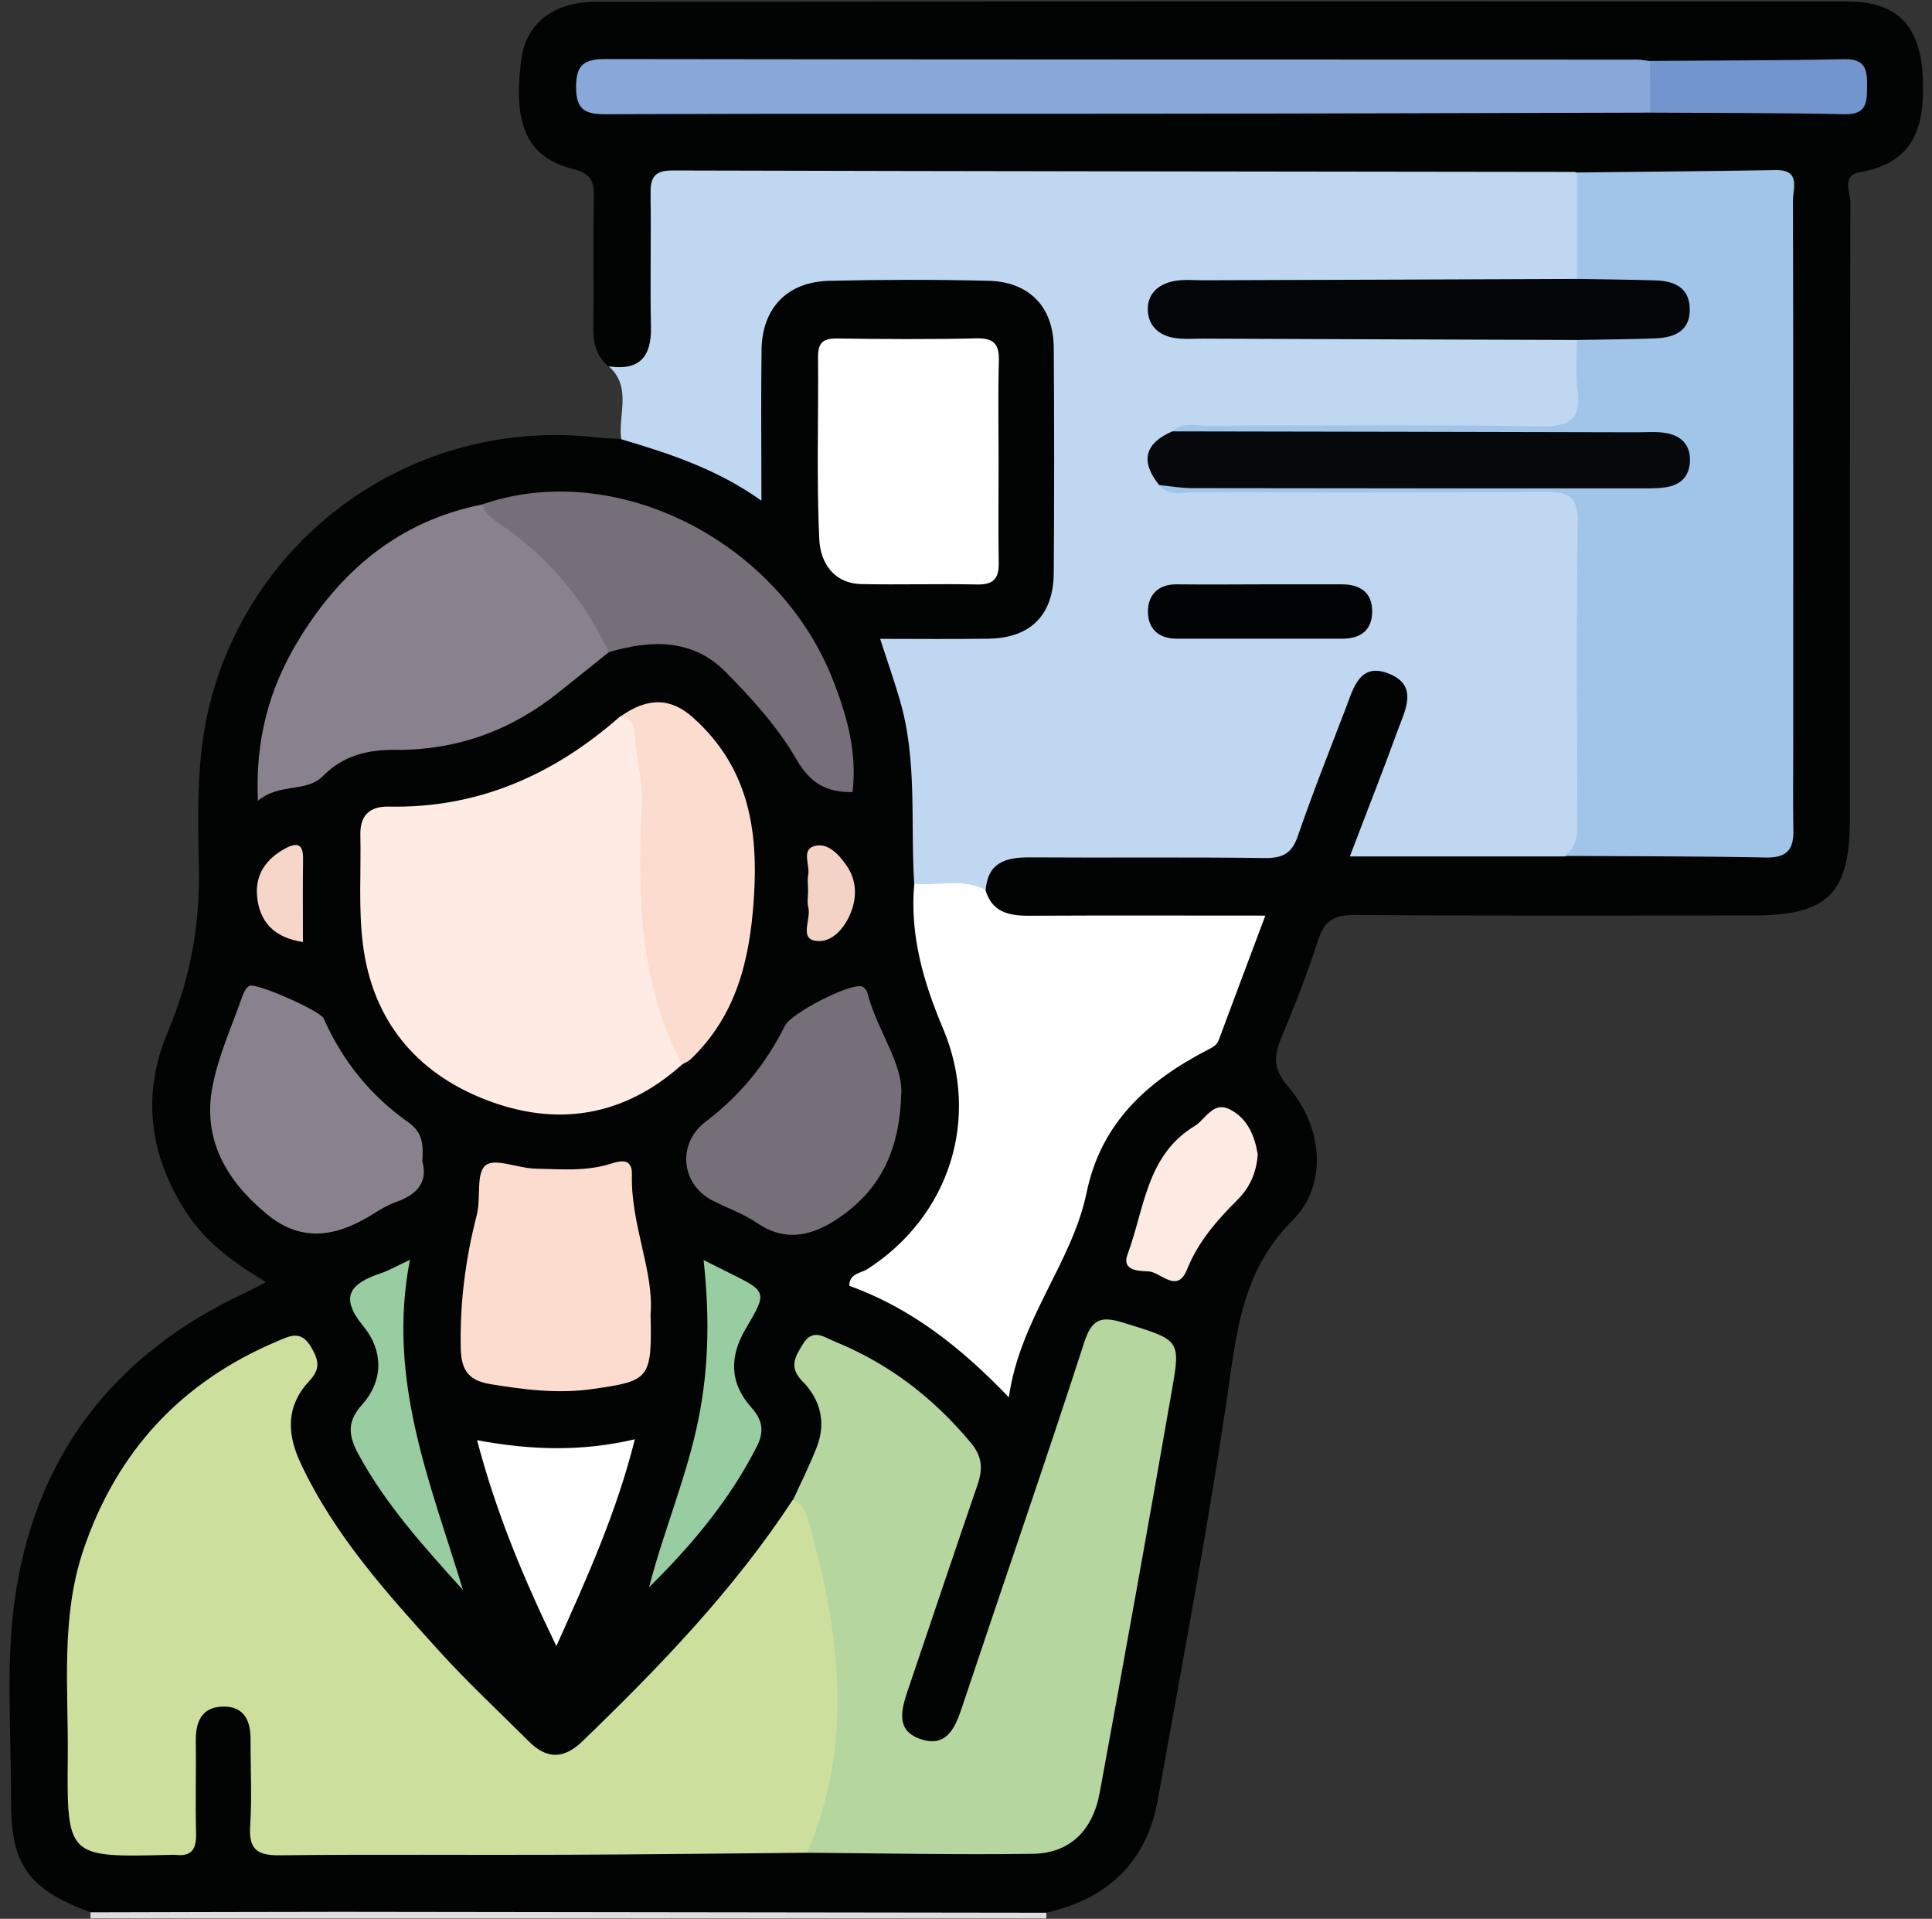 <svg width="145" height="144" viewBox="0 0 145 144" fill="none" xmlns="http://www.w3.org/2000/svg">
<rect x="0" y="0" width="145" height="144" fill="#333333" stroke="none"/>
<g clip-path="url(#clip0_719_427)">
<path d="M6.796 143.973C6.796 143.823 6.796 143.663 6.786 143.513C7.696 142.553 8.916 142.683 10.056 142.683C31.796 142.663 53.536 142.663 75.276 142.683C76.416 142.683 77.636 142.553 78.536 143.533C78.536 143.683 78.536 143.823 78.526 143.973C54.616 143.973 30.706 143.973 6.796 143.973Z" fill="#DFDDE0"/>
<path d="M78.536 143.543C60.906 143.523 43.276 143.493 25.656 143.473C19.366 143.473 13.076 143.503 6.786 143.513C2.086 141.753 0.796 139.953 0.826 135.013C0.846 130.123 0.436 125.163 1.066 120.343C2.496 109.433 8.456 101.603 18.506 96.973C18.926 96.783 19.326 96.553 19.966 96.213C17.496 94.753 15.386 93.183 13.936 90.923C11.186 86.653 10.626 82.083 12.596 77.433C14.286 73.453 15.016 69.383 14.926 65.093C14.836 60.783 14.726 56.453 15.896 52.243C19.456 39.473 31.686 31.293 44.876 32.833C45.456 32.903 46.036 32.903 46.616 32.943C49.526 32.453 51.946 33.823 54.366 35.063C55.866 35.833 56.446 35.693 56.396 33.903C56.336 31.583 56.336 29.263 56.396 26.953C56.516 22.753 58.426 20.613 62.556 20.353C66.356 20.113 70.176 20.123 73.976 20.353C77.716 20.573 79.676 22.723 79.716 26.473C79.786 31.773 79.796 37.073 79.716 42.373C79.656 46.453 77.636 48.443 73.586 48.593C72.096 48.643 70.606 48.613 69.116 48.623C67.636 48.633 67.206 49.293 67.676 50.673C69.366 55.623 69.426 60.753 69.256 65.893C68.986 69.263 69.406 72.583 70.846 75.613C74.116 82.493 73.206 90.113 65.246 96.073C66.886 97.373 68.826 98.093 70.456 99.313C71.726 100.263 72.876 101.323 73.986 102.443C74.606 103.063 75.336 103.473 75.626 102.313C76.786 97.603 80.186 93.793 81.036 89.013C81.836 84.503 84.806 81.633 88.246 79.343C90.276 77.993 91.486 76.483 92.216 74.263C93.776 69.453 93.836 69.473 88.856 69.463C85.046 69.453 81.226 69.533 77.416 69.423C75.496 69.373 73.726 68.933 73.476 66.523C73.806 63.983 75.716 63.683 77.696 63.643C82.666 63.553 87.636 63.623 92.596 63.603C96.126 63.593 96.166 63.553 97.486 60.273C98.536 57.663 99.426 54.993 100.496 52.383C101.016 51.123 101.776 50.013 103.336 49.943C105.176 49.853 106.346 51.653 105.796 53.903C105.236 56.153 104.256 58.273 103.446 60.443C102.366 63.323 102.526 63.583 105.516 63.603C109.576 63.623 113.626 63.583 117.686 63.603C122.086 63.483 126.486 63.593 130.886 63.533C133.546 63.493 133.986 63.143 133.996 60.523C134.056 45.753 134.016 30.983 134.036 16.213C134.036 14.383 133.286 13.753 131.486 13.783C127.086 13.853 122.686 13.873 118.286 13.773C99.116 13.913 79.956 13.793 60.786 13.833C57.886 13.843 54.976 13.873 52.076 13.823C50.196 13.783 49.366 14.513 49.406 16.443C49.466 19.263 49.536 22.083 49.356 24.903C49.186 27.593 48.316 28.153 45.666 27.503C44.776 26.743 44.516 25.783 44.526 24.623C44.576 21.383 44.496 18.153 44.566 14.913C44.586 13.713 44.456 13.053 43.036 12.693C39.546 11.803 38.486 9.373 39.116 4.503C39.466 1.753 41.526 0.133 44.776 0.133C76.086 0.103 107.376 0.103 138.666 0.113C142.446 0.113 144.136 1.993 144.306 5.773C144.476 9.403 143.746 12.203 139.596 12.923C138.176 13.173 138.876 14.423 138.876 15.173C138.826 30.603 138.846 46.043 138.836 61.473C138.836 67.063 137.176 68.703 131.556 68.703C121.596 68.703 111.636 68.743 101.676 68.663C100.066 68.653 99.366 69.143 98.896 70.633C98.126 73.073 97.166 75.463 96.186 77.833C95.606 79.223 95.516 80.193 96.666 81.533C99.286 84.573 99.676 88.913 97.026 91.563C93.716 94.883 92.976 98.693 92.356 103.053C90.836 113.783 88.796 124.443 86.886 135.113C86.046 139.763 83.106 142.503 78.536 143.543Z" fill="#020303"/>
<path d="M68.616 66.343C68.316 61.733 68.866 57.063 67.536 52.543C67.106 51.063 66.596 49.603 66.056 47.943C68.896 47.943 71.536 47.973 74.176 47.933C77.336 47.883 79.066 46.173 79.086 42.993C79.126 37.363 79.126 31.733 79.086 26.103C79.066 23.033 77.256 21.143 74.176 21.073C70.206 20.973 66.226 20.983 62.256 21.073C59.086 21.143 57.196 23.113 57.156 26.263C57.106 29.893 57.146 33.523 57.146 37.573C53.786 35.183 50.226 34.033 46.626 32.963C46.366 31.133 47.456 29.073 45.696 27.493C47.966 27.833 48.896 26.803 48.856 24.563C48.786 21.243 48.876 17.923 48.826 14.613C48.806 13.433 49.016 12.793 50.436 12.793C73.006 12.853 95.566 12.873 118.136 12.903C118.216 12.903 118.296 12.943 118.376 12.963C119.656 15.603 119.406 18.293 118.606 21.003C117.486 21.973 116.106 21.753 114.806 21.763C107.006 21.793 99.216 21.733 91.416 21.813C89.976 21.823 87.596 21.243 87.606 23.333C87.616 25.153 89.946 24.683 91.336 24.693C99.126 24.753 106.926 24.713 114.726 24.733C116.036 24.733 117.406 24.533 118.556 25.423C118.806 25.763 118.956 26.143 119.026 26.563C119.916 31.533 118.986 32.643 113.976 32.663C105.686 32.703 97.396 32.553 89.126 32.753C86.396 33.923 86.236 34.563 88.326 36.123C95.036 36.413 101.746 36.173 108.446 36.243C110.926 36.273 113.416 36.203 115.896 36.273C118.426 36.343 119.086 36.873 119.126 39.313C119.246 46.763 119.216 54.213 119.136 61.653C119.126 62.883 118.826 63.973 117.396 64.273C112.126 64.273 106.856 64.273 101.306 64.273C102.556 60.993 103.766 57.933 104.886 54.853C105.436 53.343 106.486 51.483 104.286 50.573C102.036 49.643 101.566 51.673 100.976 53.213C99.766 56.373 98.516 59.513 97.416 62.713C96.966 64.033 96.286 64.413 94.916 64.393C89.036 64.313 83.146 64.383 77.266 64.343C75.476 64.333 74.136 64.733 73.976 66.793C72.126 67.113 70.326 67.333 68.616 66.343Z" fill="#C0D7F1"/>
<path d="M60.576 139.043C54.526 139.093 48.476 139.173 42.416 139.193C35.276 139.223 28.146 139.153 21.006 139.233C19.276 139.253 18.656 138.773 18.776 137.013C18.916 134.863 18.796 132.703 18.806 130.543C18.816 129.103 18.296 128.033 16.716 128.073C15.146 128.113 14.676 129.203 14.696 130.633C14.726 132.953 14.656 135.283 14.716 137.603C14.746 138.763 14.386 139.343 13.176 139.203C13.016 139.183 12.846 139.203 12.676 139.203C5.066 139.393 5.016 139.393 5.086 131.853C5.136 126.653 4.546 121.403 6.256 116.323C8.756 108.923 13.606 103.693 20.816 100.653C21.726 100.273 22.566 99.783 23.336 101.073C23.916 102.053 24.076 102.713 23.226 103.623C21.486 105.483 21.496 107.543 22.566 109.813C25.106 115.233 29.056 119.593 32.996 123.943C35.106 126.273 37.426 128.423 39.656 130.653C41.006 132.013 42.286 132.063 43.726 130.663C49.506 125.083 55.066 119.323 59.496 112.563C60.956 112.463 61.216 113.643 61.546 114.613C62.546 117.583 63.306 120.623 63.286 123.793C63.276 126.843 63.336 129.883 63.256 132.933C63.216 135.323 62.566 137.483 60.576 139.043Z" fill="#CDDF9D"/>
<path d="M87.986 32.373C88.756 31.643 89.716 31.953 90.586 31.953C98.936 31.933 107.286 31.863 115.636 31.993C117.806 32.023 118.686 31.453 118.396 29.233C118.236 28.013 118.356 26.753 118.356 25.513C119.196 24.583 120.326 24.843 121.366 24.783C122.356 24.733 123.356 24.833 124.326 24.603C125.066 24.423 125.826 24.143 125.826 23.223C125.826 22.303 125.066 22.023 124.326 21.843C123.356 21.613 122.356 21.723 121.366 21.663C120.326 21.603 119.186 21.863 118.356 20.933C118.356 18.273 118.356 15.603 118.356 12.943C123.326 12.883 128.296 12.853 133.266 12.763C135.166 12.733 134.566 14.133 134.566 15.053C134.596 28.653 134.586 42.253 134.586 55.853C134.586 58.013 134.556 60.163 134.596 62.323C134.626 63.773 134.086 64.383 132.546 64.353C127.486 64.253 122.436 64.263 117.376 64.233C118.346 63.603 118.396 62.663 118.386 61.623C118.356 54.153 118.306 46.683 118.416 39.223C118.446 37.253 117.706 36.903 115.946 36.913C107.226 36.993 98.516 36.963 89.796 36.933C88.846 36.933 87.776 37.323 86.996 36.393C88.106 35.373 89.496 35.643 90.786 35.643C100.986 35.613 111.196 35.633 121.396 35.623C122.306 35.623 123.226 35.673 124.126 35.523C124.766 35.413 125.556 35.333 125.506 34.423C125.466 33.583 124.736 33.443 124.076 33.323C123.086 33.153 122.086 33.193 121.096 33.193C111.306 33.193 101.516 33.203 91.726 33.173C90.446 33.203 89.046 33.483 87.986 32.373Z" fill="#A1C4E9"/>
<path d="M60.576 139.043C64.146 130.733 63.016 122.403 60.656 114.073C60.466 113.393 60.196 112.843 59.516 112.573C60.126 111.223 60.816 109.893 61.336 108.503C62.006 106.703 61.546 105.003 60.246 103.683C59.196 102.623 59.646 101.863 60.256 100.873C61.006 99.653 61.856 100.353 62.616 100.663C66.686 102.313 70.066 104.903 72.876 108.293C73.746 109.343 73.766 110.283 73.356 111.453C71.586 116.603 69.856 121.773 68.106 126.933C67.636 128.333 67.236 129.853 69.036 130.493C70.926 131.163 71.626 129.843 72.156 128.253C75.216 119.083 78.386 109.953 81.366 100.763C81.946 98.973 82.626 98.743 84.306 99.263C88.516 100.563 88.626 100.503 87.966 104.263C86.206 114.363 84.386 124.453 82.536 134.533C82.006 137.403 80.276 139.083 77.496 139.123C71.856 139.203 66.216 139.083 60.576 139.043Z" fill="#B5D69E"/>
<path d="M68.616 66.343C70.396 66.473 72.236 65.903 73.956 66.773C74.436 68.463 75.716 68.733 77.256 68.723C83.056 68.693 88.866 68.713 94.966 68.713C93.756 71.943 92.606 74.983 91.476 78.033C91.316 78.473 90.986 78.603 90.606 78.803C86.126 81.133 82.636 84.233 81.546 89.523C80.446 94.793 76.546 98.983 75.716 104.863C72.026 101.013 68.286 98.133 63.736 96.493C63.756 95.553 64.616 95.553 65.116 95.233C71.276 91.253 73.616 83.933 70.776 77.183C69.296 73.683 68.276 70.153 68.616 66.343Z" fill="white"/>
<path d="M51.196 79.883C46.826 83.813 41.766 84.603 36.436 82.523C31.196 80.493 27.936 76.513 27.236 70.853C26.896 68.153 27.106 65.393 27.046 62.653C27.016 61.183 27.756 60.503 29.166 60.533C35.886 60.673 41.566 58.143 46.536 53.773C47.906 53.263 48.076 54.323 48.306 55.183C48.846 57.203 48.916 59.273 48.876 61.363C48.786 67.013 48.586 72.673 51.206 77.943C51.516 78.563 51.496 79.243 51.196 79.883Z" fill="#FDEBE4"/>
<path d="M45.696 48.943C44.476 49.923 43.256 50.893 42.036 51.873C38.436 54.793 34.316 56.313 29.686 56.273C27.586 56.253 25.766 56.703 24.266 58.213C22.976 59.523 21.046 58.713 19.356 60.093C19.146 55.473 20.226 51.673 22.316 48.183C25.496 42.873 29.916 39.113 36.166 37.863C40.216 39.963 43.146 43.183 45.376 47.103C45.696 47.653 46.046 48.253 45.696 48.943Z" fill="#89818D"/>
<path d="M123.846 8.453C111.406 8.483 98.956 8.523 86.516 8.533C72.826 8.553 59.136 8.513 45.446 8.573C43.846 8.583 43.236 8.183 43.236 6.513C43.236 4.843 43.856 4.433 45.446 4.433C71.246 4.473 97.046 4.463 122.856 4.473C123.186 4.473 123.516 4.543 123.846 4.583C124.756 5.863 124.806 7.163 123.846 8.453Z" fill="#87A8D8"/>
<path d="M74.946 34.563C74.946 37.133 74.916 39.693 74.956 42.263C74.976 43.423 74.546 43.883 73.356 43.863C70.456 43.803 67.556 43.893 64.666 43.833C62.516 43.793 61.556 42.153 61.486 40.443C61.276 35.903 61.436 31.343 61.396 26.793C61.386 25.683 61.806 25.383 62.856 25.403C66.336 25.453 69.806 25.473 73.286 25.393C74.616 25.363 75.006 25.843 74.966 27.123C74.896 29.593 74.946 32.083 74.946 34.563Z" fill="white"/>
<path d="M45.696 48.943C43.826 44.993 41.126 41.743 37.476 39.303C36.916 38.933 36.426 38.503 36.166 37.863C46.166 34.383 58.466 40.563 62.556 51.133C63.576 53.763 64.336 56.463 63.986 59.443C62.046 59.463 60.836 58.823 59.766 56.973C58.376 54.573 56.446 52.433 54.476 50.443C52.016 47.933 48.876 47.993 45.696 48.943Z" fill="#766F79"/>
<path d="M48.826 98.613C48.936 103.503 48.766 103.633 44.456 104.243C41.866 104.613 39.356 104.293 36.796 103.873C34.996 103.573 34.596 102.663 34.576 101.013C34.526 97.663 34.946 94.413 35.786 91.173C36.106 89.913 35.706 88.053 36.446 87.453C37.146 86.883 38.896 87.683 40.196 87.703C42.096 87.743 44.006 87.923 45.876 87.323C46.576 87.103 47.456 86.893 47.426 88.143C47.326 91.903 49.096 95.423 48.826 98.613Z" fill="#FCDCCE"/>
<path d="M31.696 87.153C32.136 88.763 31.256 89.663 29.736 90.203C29.196 90.393 28.676 90.683 28.186 90.993C25.476 92.723 22.776 93.403 19.996 91.093C16.986 88.593 15.186 85.513 15.946 81.543C16.386 79.213 17.416 76.993 18.206 74.723C18.306 74.443 18.486 74.093 18.726 73.983C19.256 73.743 24.036 75.863 24.286 76.423C25.696 79.613 27.816 82.233 30.646 84.223C31.756 85.013 31.776 85.943 31.696 87.153Z" fill="#89818D"/>
<path d="M67.636 82.173C67.496 86.553 65.916 89.353 63.026 91.353C61.096 92.683 59.036 93.303 56.806 91.773C55.796 91.083 54.586 90.663 53.486 90.103C51.096 88.873 50.796 85.823 52.966 84.173C55.526 82.233 57.496 79.833 58.916 76.973C59.366 76.053 63.716 73.793 64.666 74.023C64.836 74.063 65.046 74.303 65.096 74.483C65.816 77.353 67.816 79.833 67.636 82.173Z" fill="#766F79"/>
<path d="M51.196 79.883C47.926 73.713 47.856 67.033 48.166 60.313C48.246 58.463 47.696 56.723 47.626 54.913C47.596 54.193 47.176 53.893 46.536 53.793C48.636 52.283 50.376 52.373 52.026 53.863C56.136 57.553 56.936 62.183 56.576 67.463C56.266 72.093 55.256 76.223 51.816 79.513C51.646 79.663 51.406 79.753 51.196 79.883Z" fill="#FCDCCE"/>
<path d="M35.806 108.083C39.896 108.843 43.666 108.943 47.646 108.013C46.276 113.493 44.096 118.323 41.756 123.533C39.286 118.433 37.246 113.553 35.806 108.083Z" fill="#FEFEFE"/>
<path d="M30.766 94.543C29.006 103.603 32.346 111.373 34.746 119.323C31.836 116.103 28.986 112.953 26.926 109.183C26.186 107.823 25.976 106.743 27.166 105.423C28.806 103.603 28.766 101.343 27.266 99.523C25.416 97.273 26.336 96.323 28.546 95.563C29.176 95.363 29.736 95.023 30.766 94.543Z" fill="#98CCA1"/>
<path d="M52.806 94.563C53.686 95.003 54.186 95.253 54.686 95.503C57.576 96.933 57.606 96.943 55.976 99.703C54.736 101.803 54.746 103.793 56.396 105.633C57.226 106.563 57.376 107.413 56.806 108.543C54.766 112.563 51.926 115.953 48.716 119.113C49.746 115.113 51.336 111.323 52.246 107.313C53.176 103.223 53.306 99.133 52.806 94.563Z" fill="#98CCA1"/>
<path d="M94.396 86.623C94.296 88.063 93.776 89.143 92.856 90.063C91.326 91.583 89.926 93.193 89.096 95.253C88.346 97.133 87.146 95.473 86.206 95.413C85.636 95.373 84.136 95.443 84.626 94.133C85.896 90.733 86.026 86.713 89.646 84.513C90.506 83.993 91.036 82.593 92.336 83.273C93.676 83.973 94.176 85.313 94.396 86.623Z" fill="#FCEAE3"/>
<path d="M123.846 8.453C123.846 7.163 123.846 5.863 123.836 4.573C128.706 4.533 133.586 4.543 138.456 4.443C140.066 4.413 140.146 5.333 140.126 6.513C140.116 7.663 140.106 8.603 138.466 8.573C133.596 8.463 128.716 8.483 123.846 8.453Z" fill="#7295CD"/>
<path d="M60.646 66.883C60.646 66.473 60.586 66.053 60.656 65.653C60.796 64.913 60.136 63.773 61.116 63.493C62.116 63.213 62.926 64.093 63.506 64.913C64.276 66.003 64.336 67.243 63.876 68.433C63.416 69.643 62.426 70.803 61.196 70.603C59.986 70.413 60.886 68.963 60.666 68.103C60.566 67.733 60.646 67.293 60.646 66.883Z" fill="#F2D3C6"/>
<path d="M22.736 70.693C20.586 70.373 19.486 69.203 19.296 67.283C19.136 65.653 19.956 64.463 21.396 63.683C22.276 63.203 22.766 63.303 22.746 64.453C22.716 66.503 22.736 68.543 22.736 70.693Z" fill="#F5D6C9"/>
<path d="M118.356 20.933C120.326 20.963 122.286 20.983 124.256 21.043C125.606 21.083 126.746 21.543 126.816 23.093C126.896 24.813 125.706 25.333 124.256 25.393C122.296 25.473 120.326 25.473 118.356 25.513C108.996 25.483 99.636 25.453 90.276 25.413C89.536 25.413 88.766 25.483 88.046 25.343C86.976 25.153 86.206 24.443 86.146 23.343C86.076 22.093 86.896 21.343 88.056 21.103C88.776 20.953 89.536 21.033 90.286 21.033C99.636 21.003 108.996 20.973 118.356 20.933Z" fill="#040508"/>
<path d="M87.986 32.373C99.596 32.393 111.206 32.413 122.826 32.443C123.576 32.443 124.336 32.373 125.056 32.503C126.136 32.693 126.856 33.353 126.836 34.543C126.816 35.703 126.186 36.383 125.046 36.563C124.556 36.643 124.056 36.653 123.556 36.653C112.196 36.653 100.826 36.653 89.466 36.633C88.646 36.633 87.816 36.483 86.996 36.403C85.576 34.633 85.886 33.283 87.986 32.373Z" fill="#06080C"/>
<path d="M94.746 43.853C96.736 43.853 98.716 43.853 100.706 43.853C102.066 43.853 102.976 44.443 102.986 45.873C102.986 47.293 102.116 47.933 100.736 47.933C96.596 47.933 92.456 47.933 88.316 47.933C86.866 47.933 86.106 47.083 86.156 45.783C86.196 44.623 86.956 43.843 88.286 43.853C90.436 43.873 92.596 43.863 94.746 43.853Z" fill="#020304"/>
</g>
<defs>
<clipPath id="clip0_719_427">
<rect width="143.62" height="143.87" fill="white" transform="translate(0.706 0.103)"/>
</clipPath>
</defs>
</svg>
